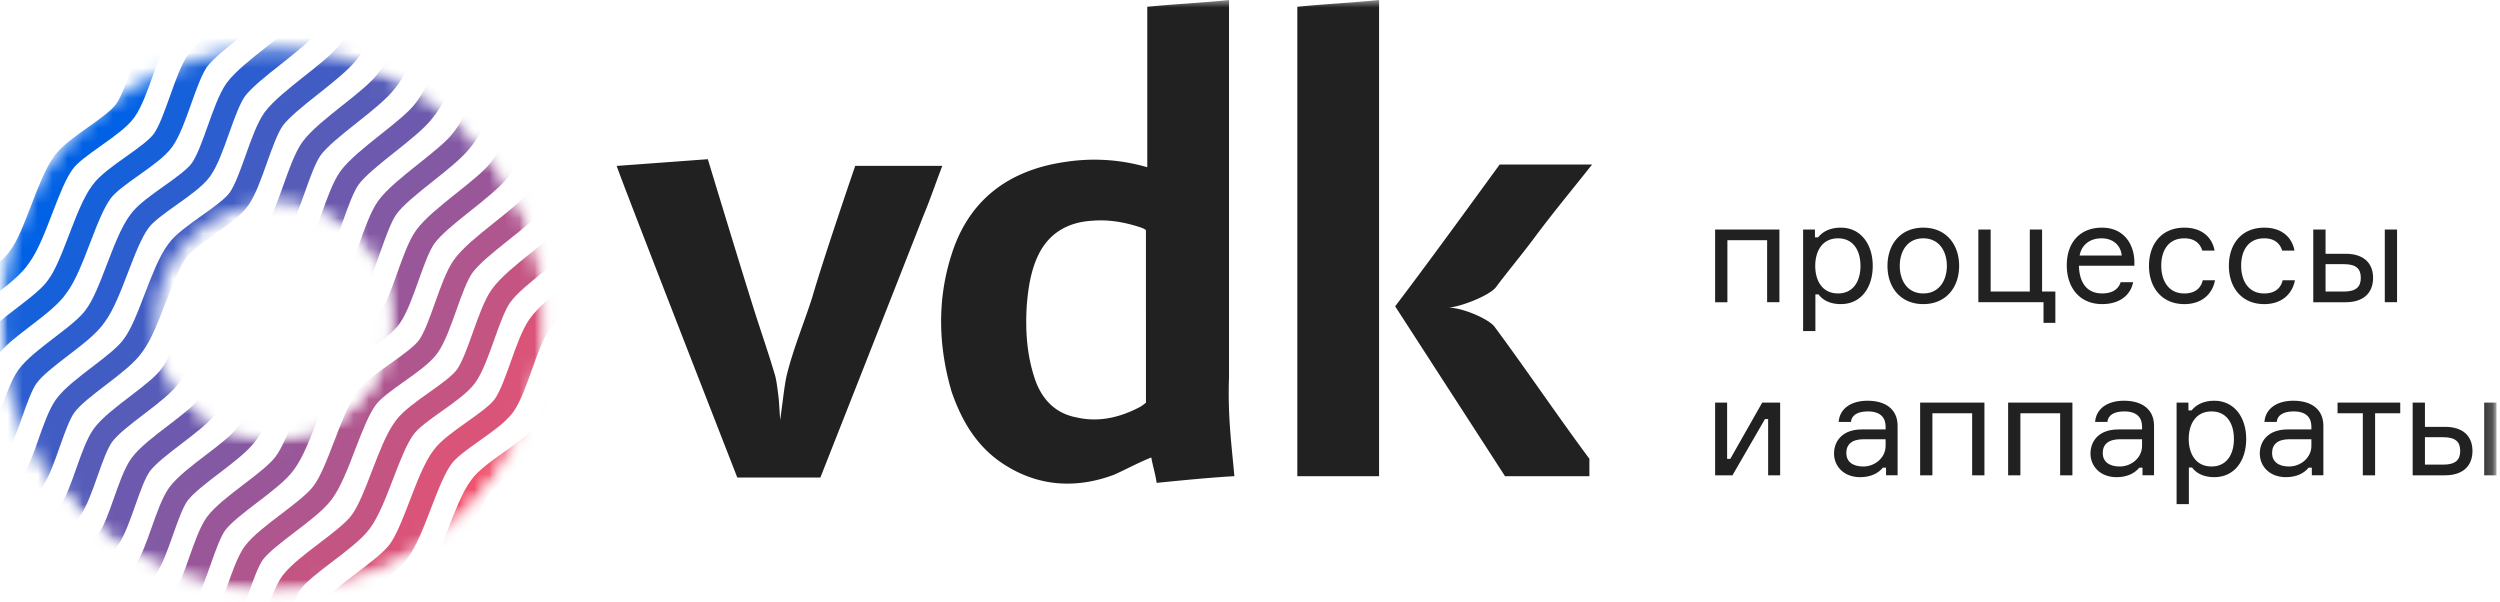 <?xml version="1.0" encoding="utf-8"?><svg width="166" height="40" fill="none" xmlns="http://www.w3.org/2000/svg" viewBox="0 0 166 40"><mask id="ba" maskUnits="userSpaceOnUse" x="0" y="0" width="166" height="40"><path d="M0 0h166v40H0V0z" fill="#fff"/></mask><g mask="url(#ba)"><path fill-rule="evenodd" clip-rule="evenodd" d="M76.09 21.05v-5.772s-.089-.089-.355-.178c-1.068-.355-2.136-.533-3.203-.444-1.601.09-2.847.8-3.559 2.22-.533 1.065-.711 2.31-.8 3.464-.09 1.598 0 3.196.534 4.796.444 1.332 1.335 2.309 2.758 2.575 1.512.355 2.935 0 4.27-.711.266-.177.356-.266.356-.266V21.05h-.001zm5.871 10.568c-1.6.09-3.38.267-5.16.444-.087-.621-.266-1.154-.355-1.687-.89.356-1.69.799-2.491 1.155-2.401.887-4.804.8-7.028-.533-1.957-1.154-3.025-2.93-3.735-4.973-.89-3.02-.98-6.128 0-9.148 1.155-3.64 3.825-5.595 7.561-6.127a12.566 12.566 0 015.426.355V.447C78.047.27 79.826.181 81.606.003v25.044c-.09 2.664.178 4.529.356 6.571zm-30.156-3.73l.177-1.332c.089-.71.178-1.33.268-1.687.444-1.776 1.156-3.463 1.69-5.151.801-2.752 2.846-8.703 2.846-8.703h5.783c-.446 1.155-.8 2.22-1.247 3.286-2.223 5.684-6.849 17.407-6.849 17.407h-5.516S40.95 11.194 40.95 11.016c1.246-.089 6.05-.445 6.05-.445s2.046 6.749 3.025 9.858c.444 1.42.978 2.93 1.422 4.44.09.267.179.888.268 1.687l.089 1.332zM86.142.448C87.922.27 89.79.18 91.57.001V31.62h-5.428V.447zm19.571 10.479c-1.334 1.687-2.668 3.285-3.914 4.973-.801 1.066-1.69 2.131-2.49 3.196-.445.533-2.224 1.244-3.114 1.333.89 0 2.58.71 3.025 1.243 2.045 2.753 4.269 6.039 6.316 8.792v1.154h-5.604L92.638 20.34c2.223-2.931 4.802-6.482 6.938-9.413h6.137zm11.624 9.14V15.95h-2.638v4.119h-.815V15.24h4.269v4.828h-.816zm3.195-2.413c0 .948.442 1.83 1.516 1.83.969 0 1.487-.758 1.487-1.83 0-1.073-.518-1.828-1.487-1.828-1.074 0-1.516.88-1.516 1.829v-.001zm-.019-2.413v.517h.211c.268-.335.739-.642 1.507-.642 1.332 0 2.119 1.11 2.119 2.539 0 1.455-.787 2.537-2.119 2.537-.768 0-1.219-.297-1.478-.642h-.211v2.433h-.815V15.24h.786zm8.759 2.413c0-.948-.499-1.829-1.564-1.829-1.074 0-1.563.881-1.563 1.829s.489 1.83 1.563 1.83c1.065 0 1.564-.882 1.564-1.83zm.815 0c0 1.427-.872 2.538-2.379 2.538-1.516 0-2.379-1.11-2.379-2.538 0-1.427.863-2.538 2.379-2.538 1.507 0 2.379 1.11 2.379 2.539zm5.507-2.414v4.12h.882v2.078h-.786v-1.37h-4.327V15.24h.816v4.12h2.6v-4.12h.815zm2.494 1.725h2.792c-.048-.613-.518-1.14-1.333-1.14-.874 0-1.354.527-1.459 1.14zm3.636.68h-3.683c.028 1.149.546 1.838 1.543 1.838.682 0 1.085-.287 1.229-.747h.826c-.154.823-.855 1.456-2.055 1.456-1.505 0-2.35-1.101-2.35-2.585 0-1.486.864-2.491 2.332-2.491 1.439 0 2.129 1.064 2.158 2.251v.278zm5.353.966c-.181.949-.911 1.582-2.034 1.582-1.506 0-2.35-1.111-2.35-2.54 0-1.454.844-2.537 2.35-2.537 1.153 0 1.842.632 2.006 1.522h-.816c-.154-.488-.527-.813-1.19-.813-1.093 0-1.535.852-1.535 1.81 0 .967.451 1.85 1.535 1.85.692 0 1.095-.336 1.219-.874h.815zm5.306 0c-.183.949-.912 1.582-2.035 1.582-1.505 0-2.35-1.111-2.35-2.54 0-1.454.845-2.537 2.351-2.537 1.151 0 1.842.632 2.004 1.522h-.816c-.153-.488-.526-.813-1.188-.813-1.094 0-1.536.852-1.536 1.81 0 .967.45 1.85 1.535 1.85.691 0 1.094-.336 1.219-.874h.816z" fill="#212121"/><mask id="bb" maskUnits="userSpaceOnUse" x="-9" y="-9" width="175" height="61"><path d="M-8.995 51.09h174.76V-8.242H-8.995V51.09z" fill="#fff"/></mask><g mask="url(#bb)"><path fill-rule="evenodd" clip-rule="evenodd" d="M158.35 20.068h.815V15.24h-.815v4.828zm-3.933-.709h1.218c.844 0 1.122-.345 1.122-.91 0-.576-.278-.91-1.122-.91h-1.218v1.82zm0-4.119v1.61h1.333c1.181 0 1.823.604 1.823 1.6 0 1.005-.642 1.618-1.823 1.618h-2.149V15.24h.816zm-40.533 16.32v-4.828h.797v3.736h.211l2.12-3.736h1.19v4.828h-.797v-3.735h-.211l-2.158 3.735h-1.152zm11.321-1.954v-.441h-1.449c-.797 0-1.161.345-1.161.92 0 .547.403.89 1.122.89.807 0 1.488-.603 1.488-1.37zm.029 1.445h-.211c-.298.375-.816.633-1.507.633-1.113 0-1.737-.746-1.737-1.57 0-.776.509-1.6 1.852-1.6h1.574v-.191c0-.585-.336-1.005-1.181-1.005-.719 0-1.083.277-1.122.698h-.816c.067-.891.834-1.408 1.919-1.408 1.219 0 1.996.585 1.996 1.666v3.285h-.767v-.508zm5.716.509v-4.118h-2.638v4.118h-.815v-4.828h4.269v4.828h-.816zm5.843 0v-4.118h-2.639v4.118h-.815v-4.828h4.269v4.828h-.815zm5.44-1.954v-.441h-1.449c-.797 0-1.162.345-1.162.92 0 .547.404.89 1.123.89.806 0 1.488-.603 1.488-1.37zm.028 1.445h-.211c-.297.375-.815.633-1.506.633-1.113 0-1.737-.746-1.737-1.57 0-.776.509-1.6 1.852-1.6h1.574v-.191c0-.585-.336-1.005-1.18-1.005-.72 0-1.085.277-1.123.698h-.815c.067-.891.834-1.408 1.918-1.408 1.218 0 1.995.585 1.995 1.666v3.285h-.767v-.508zm3.07-1.905c0 .948.442 1.829 1.516 1.829.969 0 1.486-.756 1.486-1.829s-.517-1.828-1.486-1.828c-1.074 0-1.516.88-1.516 1.828zm-.019-2.414v.518h.211c.268-.335.739-.642 1.506-.642 1.333 0 2.12 1.11 2.12 2.538 0 1.456-.787 2.538-2.12 2.538-.767 0-1.219-.297-1.477-.642h-.211v2.433h-.816v-6.743h.787zm8.164 2.874v-.441h-1.449c-.796 0-1.161.345-1.161.92 0 .547.403.89 1.122.89.807 0 1.489-.603 1.489-1.37h-.001zm.029 1.445h-.211c-.297.375-.817.633-1.506.633-1.114 0-1.738-.746-1.738-1.57 0-.776.51-1.6 1.852-1.6h1.574v-.191c0-.585-.336-1.005-1.18-1.005-.72 0-1.084.277-1.122.698h-.816c.067-.891.834-1.408 1.919-1.408 1.218 0 1.995.585 1.995 1.666v3.285h-.767v-.508zm1.708-4.319h4.163v.71h-1.669v4.118h-.816v-4.118h-1.678v-.71zm9.737 4.828h.815v-4.828h-.815v4.828zm-3.934-.709h1.218c.845 0 1.123-.344 1.123-.91 0-.575-.278-.91-1.123-.91h-1.218v1.82zm0-4.119v1.61h1.333c1.181 0 1.823.603 1.823 1.6 0 1.005-.642 1.618-1.823 1.618h-2.148v-4.828h.815z" fill="#212121"/></g><mask id="bc" maskUnits="userSpaceOnUse" x="0" y="3" width="37" height="37"><path d="M.052 21.317c0 9.976 8.1 18.065 18.095 18.065 9.994 0 18.097-8.089 18.097-18.065 0-9.977-8.103-18.066-18.097-18.066C8.153 3.252.051 11.341.051 21.318v-.001zm10.346 0c0-4.271 3.47-7.735 7.75-7.735 4.278 0 7.747 3.464 7.747 7.736 0 4.271-3.469 7.734-7.748 7.734s-7.749-3.463-7.749-7.734z" fill="#fff"/></mask><g mask="url(#bc)"><path d="M18.474-8.028s-1.872 4.406-2.884 5.625c-.993 1.306-3.97 3.13-4.963 4.436-.838 1.18-1.474 4.138-2.31 5.318-.77 1.076-3.318 2.353-4.088 3.429-1.06 1.41-1.865 4.858-2.926 6.269-.82 1.27-3.59 2.776-4.496 4.064-.77 1.075-1.357 3.839-2.126 4.914-.614.952-3.323 3.172-3.323 3.172" stroke="#0061E5" stroke-width="1.5"/></g><mask id="bd" maskUnits="userSpaceOnUse" x="0" y="3" width="37" height="37"><path d="M.052 21.317c0 9.976 8.1 18.065 18.095 18.065 9.994 0 18.097-8.089 18.097-18.065 0-9.977-8.103-18.066-18.097-18.066C8.153 3.252.051 11.341.051 21.318v-.001zm10.346 0c0-4.271 3.47-7.735 7.75-7.735 4.278 0 7.747 3.464 7.747 7.736 0 4.271-3.469 7.734-7.748 7.734s-7.749-3.463-7.749-7.734z" fill="#fff"/></mask><g mask="url(#bd)"><path d="M20.987-6.078s-1.871 4.405-2.883 5.624c-.994 1.306-3.97 3.13-4.961 4.444-.838 1.181-1.474 4.137-2.312 5.32-.77 1.074-3.318 2.351-4.088 3.427-1.061 1.412-1.864 4.859-2.926 6.27C2.988 20.27.22 21.784-.688 23.064c-.77 1.076-1.358 3.839-2.126 4.914-.615.952-3.324 3.173-3.324 3.173" stroke="#1660DA" stroke-width="1.5"/></g><mask id="be" maskUnits="userSpaceOnUse" x="0" y="3" width="37" height="37"><path d="M.052 21.317c0 9.976 8.1 18.065 18.095 18.065 9.994 0 18.097-8.089 18.097-18.065 0-9.977-8.103-18.066-18.097-18.066C8.153 3.252.051 11.341.051 21.318v-.001zm10.346 0c0-4.271 3.47-7.735 7.75-7.735 4.278 0 7.747 3.464 7.747 7.736 0 4.271-3.469 7.734-7.748 7.734s-7.749-3.463-7.749-7.734z" fill="#fff"/></mask><g mask="url(#be)"><path d="M23.5-4.129S21.63.277 20.619 1.496c-.994 1.306-3.97 3.13-4.96 4.451-.838 1.181-1.473 4.139-2.313 5.32-.768 1.074-3.317 2.352-4.087 3.428-1.06 1.411-1.864 4.858-2.925 6.27-.839 1.255-3.607 2.778-4.516 4.05-.77 1.076-1.357 3.839-2.126 4.914-.614.951-3.323 3.173-3.323 3.173" stroke="#2C5ECF" stroke-width="1.5"/></g><mask id="bf" maskUnits="userSpaceOnUse" x="0" y="3" width="37" height="37"><path d="M.052 21.317c0 9.976 8.1 18.065 18.095 18.065 9.994 0 18.097-8.089 18.097-18.065 0-9.977-8.103-18.066-18.097-18.066C8.153 3.252.051 11.341.051 21.318v-.001zm10.346 0c0-4.271 3.47-7.735 7.75-7.735 4.278 0 7.747 3.464 7.747 7.736 0 4.271-3.469 7.734-7.748 7.734s-7.749-3.463-7.749-7.734z" fill="#fff"/></mask><g mask="url(#bf)"><path d="M26.014-2.179s-1.871 4.405-2.883 5.625c-.994 1.305-3.97 3.13-4.959 4.458-.838 1.182-1.473 4.14-2.311 5.32-.77 1.076-3.318 2.352-4.087 3.428-1.06 1.412-1.865 4.859-2.926 6.27-.848 1.25-3.614 2.78-4.526 4.044-.769 1.075-1.355 3.84-2.126 4.915-.613.95-3.322 3.172-3.322 3.172" stroke="#415DC4" stroke-width="1.5"/><mask id="bg" maskUnits="userSpaceOnUse" x="0" y="3" width="37" height="37"><path d="M.052 21.317c0 9.976 8.1 18.065 18.095 18.065 9.994 0 18.097-8.089 18.097-18.065 0-9.977-8.103-18.066-18.097-18.066C8.153 3.252.051 11.341.051 21.318v-.001zm10.346 0c0-4.271 3.47-7.735 7.75-7.735 4.278 0 7.747 3.464 7.747 7.736 0 4.271-3.469 7.734-7.748 7.734s-7.749-3.463-7.749-7.734z" fill="#fff"/></mask><g mask="url(#bg)"><path d="M28.527-.23s-1.871 4.406-2.883 5.625c-.993 1.306-3.97 3.13-4.955 4.467-.839 1.181-1.475 4.138-2.312 5.32-.77 1.075-3.319 2.352-4.088 3.428-1.062 1.41-1.864 4.859-2.926 6.27-.858 1.242-3.622 2.781-4.535 4.037-.77 1.076-1.356 3.84-2.126 4.915-.614.95-3.323 3.172-3.323 3.172" stroke="#575CB9" stroke-width="1.5"/></g><mask id="bh" maskUnits="userSpaceOnUse" x="0" y="3" width="37" height="37"><path d="M.052 21.317c0 9.976 8.1 18.065 18.095 18.065 9.994 0 18.097-8.089 18.097-18.065 0-9.977-8.103-18.066-18.097-18.066C8.153 3.252.051 11.341.051 21.318v-.001zm10.346 0c0-4.271 3.47-7.735 7.75-7.735 4.278 0 7.747 3.464 7.747 7.736 0 4.271-3.469 7.734-7.748 7.734s-7.749-3.463-7.749-7.734z" fill="#fff"/></mask><g mask="url(#bh)"><path d="M31.041 1.72s-1.871 4.406-2.883 5.624c-.994 1.307-3.97 3.13-4.955 4.476-.837 1.18-1.473 4.138-2.311 5.319-.769 1.076-3.318 2.352-4.087 3.428-1.062 1.412-1.865 4.86-2.926 6.27-.867 1.236-3.631 2.784-4.545 4.03-.77 1.077-1.356 3.84-2.126 4.916-.614.95-3.323 3.173-3.323 3.173" stroke="#6D5AAE" stroke-width="1.5"/></g><mask id="bi" maskUnits="userSpaceOnUse" x="0" y="3" width="37" height="37"><path d="M.052 21.317c0 9.976 8.1 18.065 18.095 18.065 9.994 0 18.097-8.089 18.097-18.065 0-9.977-8.103-18.066-18.097-18.066C8.153 3.252.051 11.341.051 21.318v-.001zm10.346 0c0-4.271 3.47-7.735 7.75-7.735 4.278 0 7.747 3.464 7.747 7.736 0 4.271-3.469 7.734-7.748 7.734s-7.749-3.463-7.749-7.734z" fill="#fff"/></mask><g mask="url(#bi)"><path d="M33.555 3.67s-1.872 4.405-2.883 5.625c-.994 1.305-3.97 3.129-4.953 4.482-.839 1.181-1.474 4.139-2.312 5.32-.77 1.074-3.318 2.352-4.087 3.428-1.062 1.41-1.865 4.858-2.927 6.27-.875 1.23-3.638 2.785-4.555 4.024-.768 1.076-1.355 3.84-2.126 4.915-.613.952-3.321 3.173-3.321 3.173" stroke="#8359A4" stroke-width="1.5"/></g><mask id="bj" maskUnits="userSpaceOnUse" x="0" y="3" width="37" height="37"><path d="M.052 21.317c0 9.976 8.1 18.065 18.095 18.065 9.994 0 18.097-8.089 18.097-18.065 0-9.977-8.103-18.066-18.097-18.066C8.153 3.252.051 11.341.051 21.318v-.001zm10.346 0c0-4.271 3.47-7.735 7.75-7.735 4.278 0 7.747 3.464 7.747 7.736 0 4.271-3.469 7.734-7.748 7.734s-7.749-3.463-7.749-7.734z" fill="#fff"/></mask><g mask="url(#bj)"><path d="M36.069 5.62s-1.872 4.405-2.884 5.624c-.993 1.305-3.97 3.13-4.951 4.49-.838 1.182-1.474 4.139-2.312 5.32-.77 1.075-3.317 2.353-4.088 3.429-1.06 1.41-1.864 4.858-2.925 6.269-.887 1.224-3.646 2.788-4.563 4.019-.77 1.075-1.358 3.84-2.127 4.916-.614.95-3.322 3.171-3.322 3.171" stroke="#995799" stroke-width="1.5"/></g><mask id="bk" maskUnits="userSpaceOnUse" x="0" y="3" width="37" height="37"><path d="M.052 21.317c0 9.976 8.1 18.065 18.095 18.065 9.994 0 18.097-8.089 18.097-18.065 0-9.977-8.103-18.066-18.097-18.066C8.153 3.252.051 11.341.051 21.318v-.001zm10.346 0c0-4.271 3.47-7.735 7.75-7.735 4.278 0 7.747 3.464 7.747 7.736 0 4.271-3.469 7.734-7.748 7.734s-7.749-3.463-7.749-7.734z" fill="#fff"/></mask><g mask="url(#bk)"><path d="M38.583 7.569s-1.873 4.405-2.884 5.625c-.993 1.305-3.97 3.13-4.95 4.497-.838 1.183-1.473 4.14-2.311 5.32-.769 1.076-3.318 2.353-4.087 3.428-1.063 1.41-1.865 4.859-2.926 6.27-.897 1.22-3.655 2.79-4.575 4.013-.768 1.076-1.355 3.84-2.126 4.916-.613.95-3.322 3.171-3.322 3.171" stroke="#AF568E" stroke-width="1.5"/></g><mask id="bl" maskUnits="userSpaceOnUse" x="0" y="3" width="37" height="37"><path d="M.052 21.317c0 9.976 8.1 18.065 18.095 18.065 9.994 0 18.097-8.089 18.097-18.065 0-9.977-8.103-18.066-18.097-18.066C8.153 3.252.051 11.341.051 21.318v-.001zm10.346 0c0-4.271 3.47-7.735 7.75-7.735 4.278 0 7.747 3.464 7.747 7.736 0 4.271-3.469 7.734-7.748 7.734s-7.749-3.463-7.749-7.734z" fill="#fff"/></mask><g mask="url(#bl)"><path d="M41.095 9.518s-1.87 4.405-2.883 5.625c-.994 1.305-3.97 3.13-4.947 4.506-.838 1.181-1.474 4.138-2.312 5.32-.769 1.075-3.318 2.352-4.087 3.428-1.062 1.411-1.865 4.858-2.926 6.27-.907 1.212-3.663 2.791-4.583 4.006-.77 1.076-1.358 3.84-2.127 4.915-.614.952-3.323 3.173-3.323 3.173" stroke="#C45583" stroke-width="1.5"/></g><mask id="bm" maskUnits="userSpaceOnUse" x="0" y="3" width="37" height="37"><path d="M.052 21.317c0 9.976 8.1 18.065 18.095 18.065 9.994 0 18.097-8.089 18.097-18.065 0-9.977-8.103-18.066-18.097-18.066C8.153 3.252.051 11.341.051 21.318v-.001zm10.346 0c0-4.271 3.47-7.735 7.75-7.735 4.278 0 7.747 3.464 7.747 7.736 0 4.271-3.469 7.734-7.748 7.734s-7.749-3.463-7.749-7.734z" fill="#fff"/></mask><g mask="url(#bm)"><path d="M43.608 11.467s-1.87 4.406-2.883 5.625c-.993 1.306-3.97 3.13-4.945 4.515-.838 1.18-1.475 4.138-2.312 5.319-.77 1.075-3.318 2.352-4.088 3.428-1.061 1.412-1.864 4.858-2.926 6.27-.915 1.206-3.67 2.791-4.593 4-.768 1.076-1.356 3.84-2.126 4.916-.613.95-3.322 3.173-3.322 3.173" stroke="#DA5378" stroke-width="1.5"/></g><mask id="bn" maskUnits="userSpaceOnUse" x="0" y="3" width="37" height="37"><path d="M.052 21.317c0 9.976 8.1 18.065 18.095 18.065 9.994 0 18.097-8.089 18.097-18.065 0-9.977-8.103-18.066-18.097-18.066C8.153 3.252.051 11.341.051 21.318v-.001zm10.346 0c0-4.271 3.47-7.735 7.75-7.735 4.278 0 7.747 3.464 7.747 7.736 0 4.271-3.469 7.734-7.748 7.734s-7.749-3.463-7.749-7.734z" fill="#fff"/></mask><g mask="url(#bn)"><path d="M46.122 13.418s-1.871 4.405-2.883 5.625c-.993 1.304-3.97 3.13-4.944 4.521-.838 1.181-1.474 4.139-2.312 5.32-.77 1.075-3.318 2.352-4.087 3.428-1.062 1.41-1.865 4.859-2.926 6.27-.924 1.2-3.678 2.794-4.602 3.994-.77 1.075-1.356 3.84-2.127 4.915-.614.952-3.322 3.173-3.322 3.173" stroke="#F0526D" stroke-width="1.5"/></g></g></g></svg>